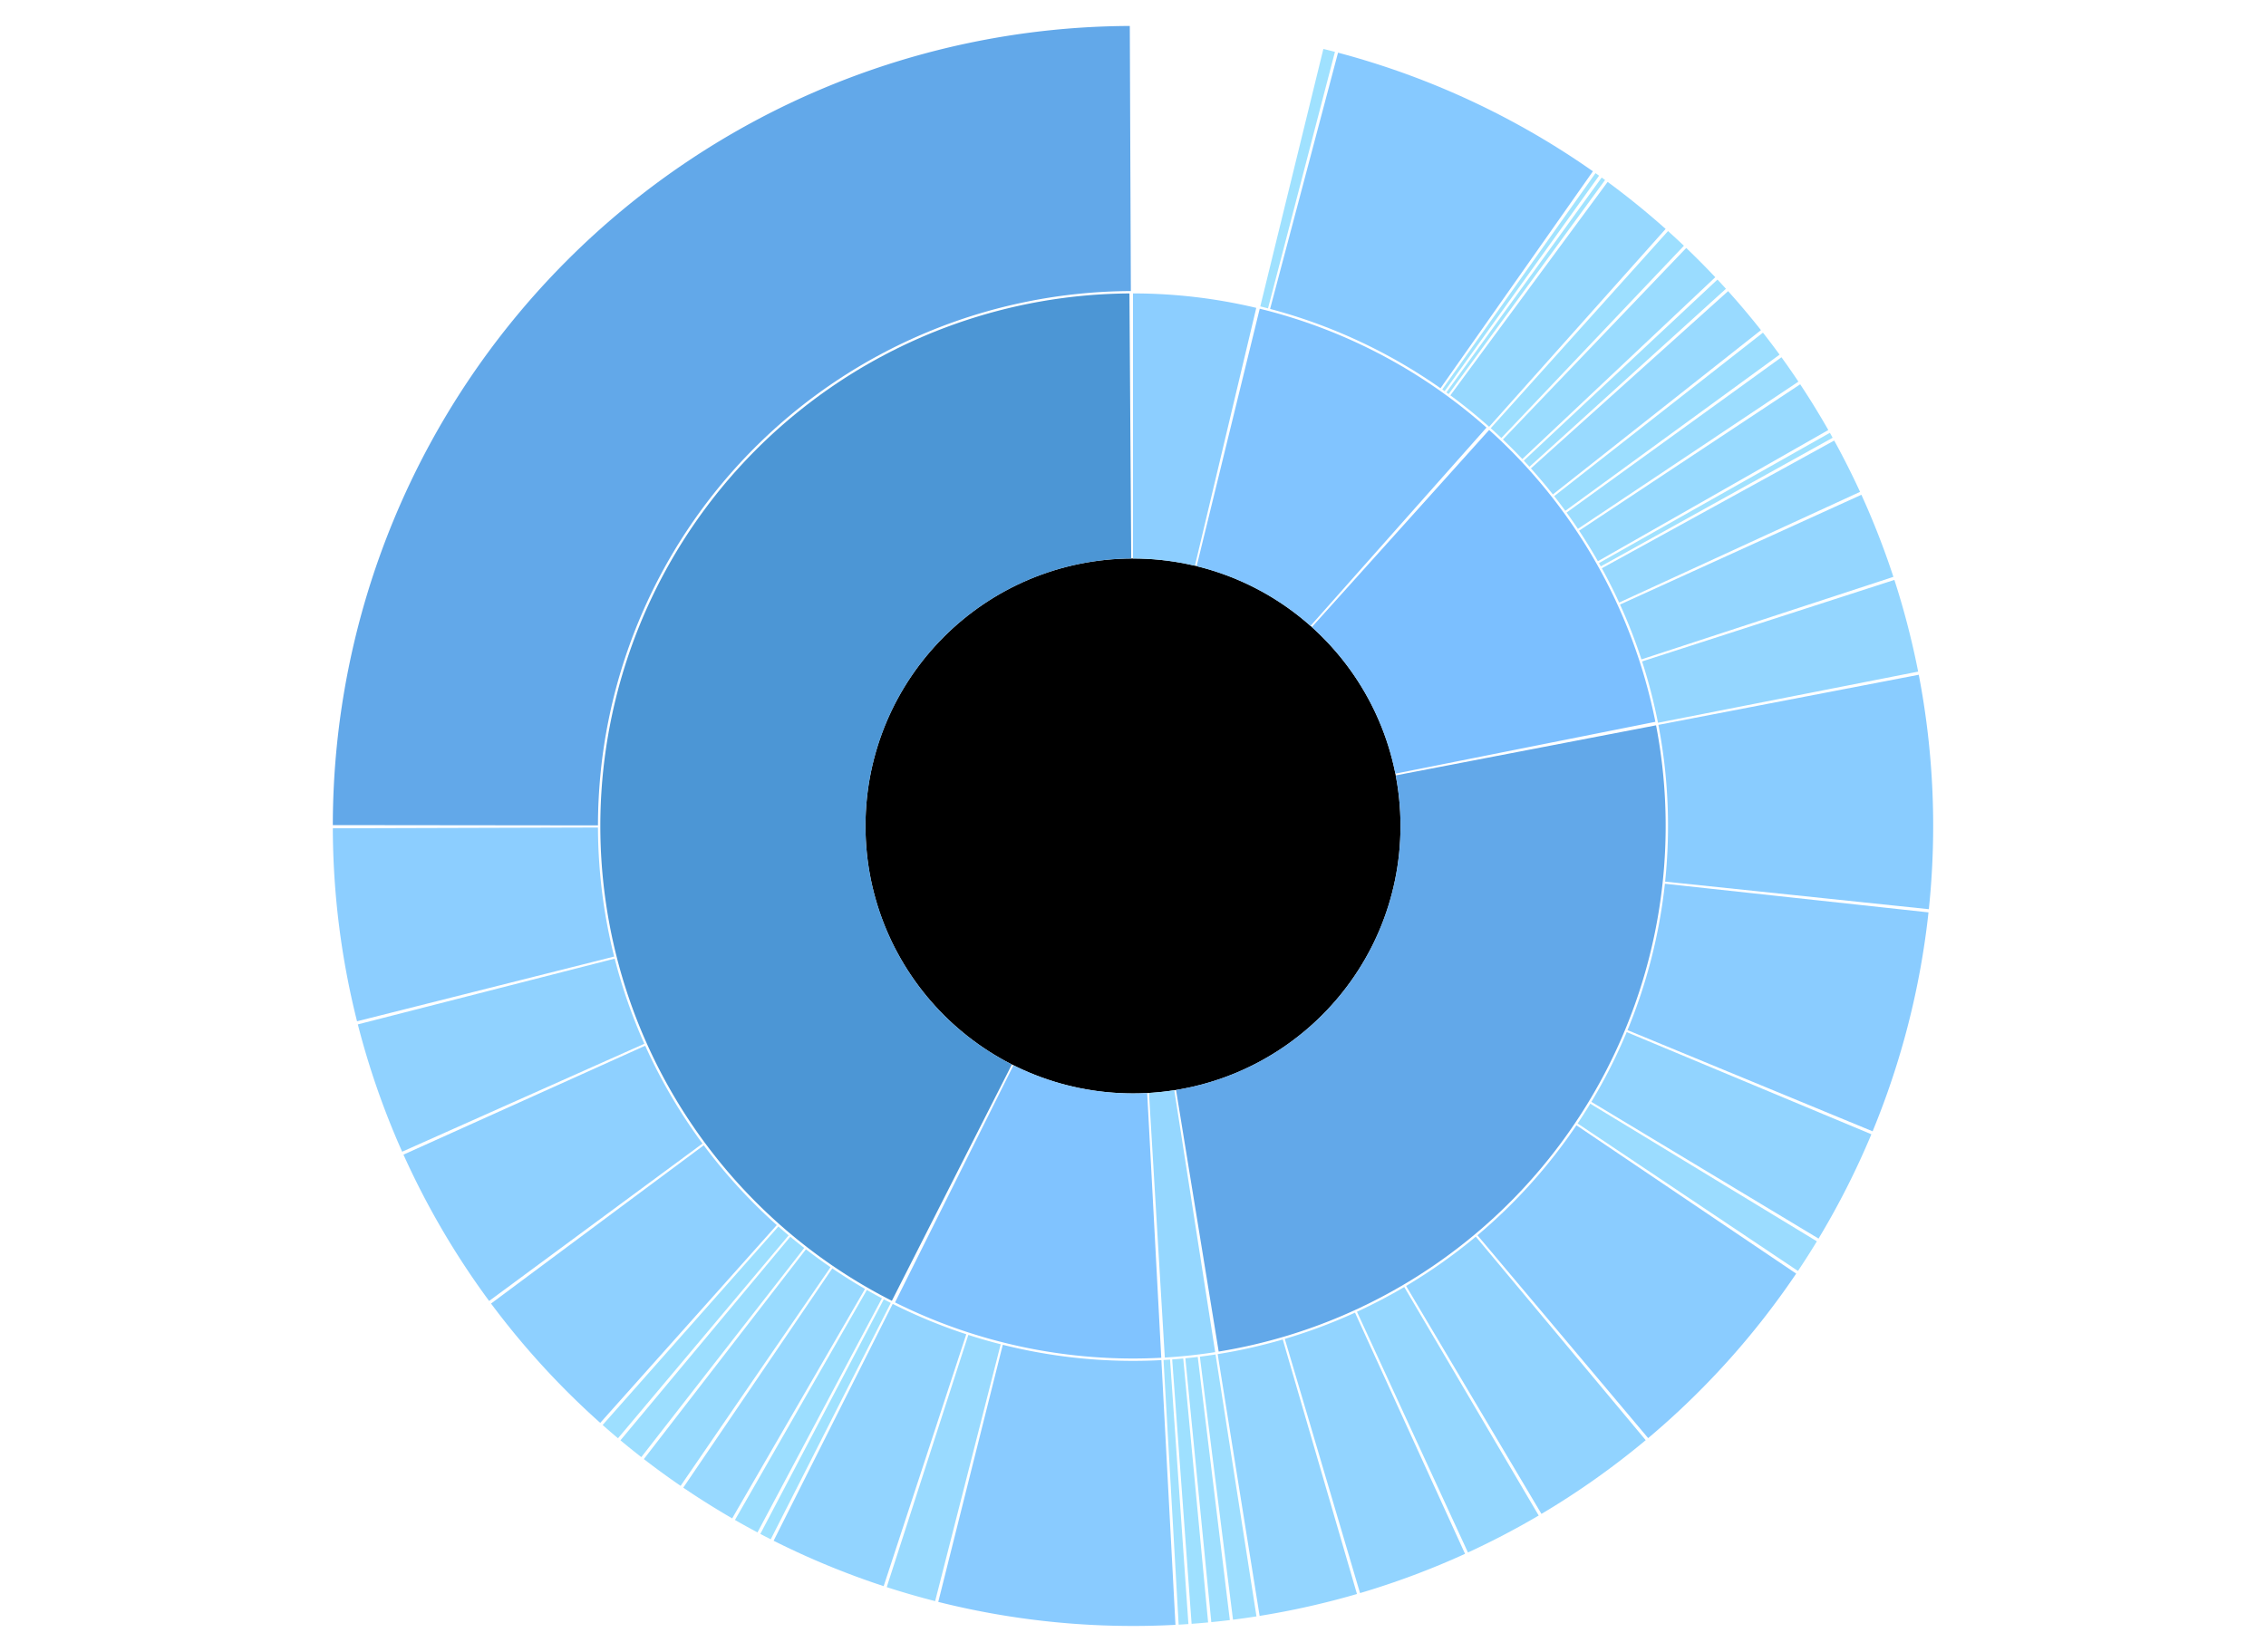 <?xml version="1.0" standalone="no"?><!DOCTYPE svg PUBLIC "-//W3C//DTD SVG 1.1//EN" "http://www.w3.org/Graphics/SVG/1.1/DTD/svg11.dtd"><svg width="960" height="700" version="1.1" xmlns:xlink="http://www.w3.org/1999/xlink" xmlns="http://www.w3.org/2000/svg"><defs xmlns="http://www.w3.org/1999/xhtml"><style type="text/css"><![CDATA[
circle, path { cursor: pointer; }
circle { fill: none; pointer-events: all; }]]></style></defs><defs xmlns="http://www.w3.org/1999/xhtml"><style type="text/css"></style></defs><g transform="translate(480,350)"><circle r="113.333"><title>zoom out</title></circle><path d="M1.3818098050379301e-14,-225.667A225.667,225.667 0 0,1 52.226,-219.54L26.229,-110.256A113.333,113.333 0 0,0 6.9396651951683345e-15,-113.333Z" style="fill: rgb(140, 206, 255);"/><path d="M53.689,-219.187A225.667,225.667 0 0,1 149.763,-168.809L75.213,-84.779A113.333,113.333 0 0,0 26.963,-110.079Z" style="fill: rgb(129, 196, 255);"/><path d="M150.885,-167.807A225.667,225.667 0 0,1 221.31,-44.127L111.145,-22.161A113.333,113.333 0 0,0 75.777,-84.275Z" style="fill: rgb(123, 191, 255);"/><path d="M221.6,-42.651A225.667,225.667 0 0,1 36.305,222.727L18.233,111.857A113.333,113.333 0 0,0 111.291,-21.42Z" style="fill: rgb(98, 168, 233);"/><path d="M34.819,222.964A225.667,225.667 0 0,1 13.477,225.264L6.768,113.131A113.333,113.333 0 0,0 17.487,111.976Z" style="fill: rgb(149, 215, 255);"/><path d="M11.975,225.349A225.667,225.667 0 0,1 -100.816,201.895L-50.631,101.395A113.333,113.333 0 0,0 6.014,113.174Z" style="fill: rgb(128, 195, 255);"/><path d="M-102.159,201.219A225.667,225.667 0 0,1 -1.504,-225.662L-0.756,-113.331A113.333,113.333 0 0,0 -51.306,101.055Z" style="fill: rgb(76, 150, 213);"/><path d="M80.652,-329.266A339,339 0 0,1 85.552,-328.027L57.203,-219.33A226.667,226.667 0 0,0 53.927,-220.158Z" style="fill-opacity: 1; fill: rgb(159, 225, 255);"/><path d="M86.863,-327.682A339,339 0 0,1 194.839,-277.414L130.276,-185.488A226.667,226.667 0 0,0 58.08,-219.099Z" style="fill-opacity: 1; fill: rgb(134, 201, 255);"/><path d="M195.947,-276.633A339,339 0 0,1 197.457,-275.557L132.026,-184.247A226.667,226.667 0 0,0 131.017,-184.966Z" style="fill-opacity: 1; fill: rgb(161, 227, 255);"/><path d="M198.558,-274.765A339,339 0 0,1 199.994,-273.721L133.723,-183.019A226.667,226.667 0 0,0 132.762,-183.717Z" style="fill-opacity: 1; fill: rgb(161, 227, 255);"/><path d="M201.087,-272.919A339,339 0 0,1 225.652,-252.987L150.878,-169.155A226.667,226.667 0 0,0 134.454,-182.483Z" style="fill-opacity: 1; fill: rgb(150, 216, 255);"/><path d="M226.662,-252.082A339,339 0 0,1 233.397,-245.859L156.057,-164.39A226.667,226.667 0 0,0 151.554,-168.55Z" style="fill-opacity: 1; fill: rgb(157, 223, 255);"/><path d="M234.379,-244.924A339,339 0 0,1 246.685,-232.525L164.941,-155.474A226.667,226.667 0 0,0 156.713,-163.764Z" style="fill-opacity: 1; fill: rgb(154, 220, 255);"/><path d="M247.613,-231.536A339,339 0 0,1 251.206,-227.633L167.964,-152.203A226.667,226.667 0 0,0 165.562,-154.813Z" style="fill-opacity: 1; fill: rgb(159, 224, 255);"/><path d="M252.114,-226.626A339,339 0 0,1 266.04,-210.104L177.883,-140.483A226.667,226.667 0 0,0 168.572,-151.53Z" style="fill-opacity: 1; fill: rgb(153, 218, 255);"/><path d="M266.878,-209.038A339,339 0 0,1 273.924,-199.716L183.155,-133.537A226.667,226.667 0 0,0 178.444,-139.77Z" style="fill-opacity: 1; fill: rgb(156, 222, 255);"/><path d="M274.721,-198.619A339,339 0 0,1 281.905,-188.284L188.491,-125.893A226.667,226.667 0 0,0 183.688,-132.803Z" style="fill-opacity: 1; fill: rgb(156, 221, 255);"/><path d="M282.655,-187.155A339,339 0 0,1 294.569,-167.78L196.959,-112.183A226.667,226.667 0 0,0 188.993,-125.138Z" style="fill-opacity: 1; fill: rgb(152, 218, 255);"/><path d="M295.238,-166.6A339,339 0 0,1 296.41,-164.505L198.19,-109.994A226.667,226.667 0 0,0 197.406,-111.394Z" style="fill-opacity: 1; fill: rgb(161, 226, 255);"/><path d="M297.066,-163.319A339,339 0 0,1 308.022,-141.574L205.954,-94.661A226.667,226.667 0 0,0 198.628,-109.2Z" style="fill-opacity: 1; fill: rgb(152, 217, 255);"/><path d="M308.586,-140.341A339,339 0 0,1 322.147,-105.558L215.398,-70.58A226.667,226.667 0 0,0 206.331,-93.837Z" style="fill-opacity: 1; fill: rgb(148, 214, 255);"/><path d="M322.566,-104.269A339,339 0 0,1 332.631,-65.402L222.408,-43.73A226.667,226.667 0 0,0 215.679,-69.718Z" style="fill-opacity: 1; fill: rgb(148, 214, 255);"/><path d="M332.89,-64.071A339,339 0 0,1 337.16,35.268L225.437,23.581A226.667,226.667 0 0,0 222.582,-42.84Z" style="fill-opacity: 1; fill: rgb(137, 204, 255);"/><path d="M337.017,36.616A339,339 0 0,1 313.336,129.389L209.507,86.513A226.667,226.667 0 0,0 225.341,24.483Z" style="fill-opacity: 1; fill: rgb(138, 204, 255);"/><path d="M312.816,130.641A339,339 0 0,1 290.43,174.848L194.191,116.909A226.667,226.667 0 0,0 209.159,87.351Z" style="fill-opacity: 1; fill: rgb(146, 212, 255);"/><path d="M289.728,176.008A339,339 0 0,1 281.717,188.565L188.365,126.081A226.667,226.667 0 0,0 193.722,117.685Z" style="fill-opacity: 1; fill: rgb(155, 220, 255);"/><path d="M280.96,189.69A339,339 0 0,1 218.248,259.401L145.928,173.444A226.667,226.667 0 0,0 187.859,126.833Z" style="fill-opacity: 1; fill: rgb(138, 204, 255);"/><path d="M217.209,260.272A339,339 0 0,1 173.041,291.509L115.701,194.913A226.667,226.667 0 0,0 145.233,174.026Z" style="fill-opacity: 1; fill: rgb(145, 211, 255);"/><path d="M171.874,292.199A339,339 0 0,1 141.906,307.869L94.883,205.852A226.667,226.667 0 0,0 114.921,195.374Z" style="fill-opacity: 1; fill: rgb(149, 215, 255);"/><path d="M140.674,308.435A339,339 0 0,1 96.187,325.068L64.314,217.351A226.667,226.667 0 0,0 94.059,206.23Z" style="fill-opacity: 1; fill: rgb(146, 212, 255);"/><path d="M94.886,325.45A339,339 0 0,1 53.645,334.729L35.869,223.811A226.667,226.667 0 0,0 63.444,217.607Z" style="fill-opacity: 1; fill: rgb(147, 213, 255);"/><path d="M52.306,334.94A339,339 0 0,1 42.372,336.341L28.332,224.889A226.667,226.667 0 0,0 34.973,223.952Z" style="fill-opacity: 1; fill: rgb(157, 222, 255);"/><path d="M41.027,336.508A339,339 0 0,1 33.174,337.373L22.181,225.579A226.667,226.667 0 0,0 27.432,225.001Z" style="fill-opacity: 1; fill: rgb(158, 223, 255);"/><path d="M31.825,337.503A339,339 0 0,1 24.831,338.089L16.603,226.058A226.667,226.667 0 0,0 21.279,225.666Z" style="fill-opacity: 1; fill: rgb(158, 224, 255);"/><path d="M23.478,338.186A339,339 0 0,1 19.343,338.448L12.933,226.297A226.667,226.667 0 0,0 15.698,226.122Z" style="fill-opacity: 1; fill: rgb(160, 225, 255);"/><path d="M17.989,338.522A339,339 0 0,1 -82.506,328.806L-55.167,219.851A226.667,226.667 0 0,0 12.028,226.347Z" style="fill-opacity: 1; fill: rgb(137, 203, 255);"/><path d="M-83.821,328.474A339,339 0 0,1 -104.338,322.544L-69.764,215.664A226.667,226.667 0 0,0 -56.046,219.629Z" style="fill-opacity: 1; fill: rgb(153, 218, 255);"/><path d="M-105.628,322.124A339,339 0 0,1 -152.255,302.885L-101.803,202.519A226.667,226.667 0 0,0 -70.626,215.383Z" style="fill-opacity: 1; fill: rgb(146, 212, 255);"/><path d="M-153.465,302.274A339,339 0 0,1 -157.885,299.989L-105.567,200.582A226.667,226.667 0 0,0 -102.612,202.11Z" style="fill-opacity: 1; fill: rgb(159, 225, 255);"/><path d="M-159.084,299.355A339,339 0 0,1 -168.628,294.084L-112.75,196.635A226.667,226.667 0 0,0 -106.369,200.159Z" style="fill-opacity: 1; fill: rgb(156, 222, 255);"/><path d="M-169.803,293.407A339,339 0 0,1 -190.531,280.39L-127.396,187.478A226.667,226.667 0 0,0 -113.536,196.182Z" style="fill-opacity: 1; fill: rgb(152, 217, 255);"/><path d="M-191.651,279.626A339,339 0 0,1 -207.231,268.284L-138.561,179.384A226.667,226.667 0 0,0 -128.144,186.967Z" style="fill-opacity: 1; fill: rgb(153, 219, 255);"/><path d="M-208.302,267.453A339,339 0 0,1 -217.139,260.33L-145.186,174.065A226.667,226.667 0 0,0 -139.278,178.828Z" style="fill-opacity: 1; fill: rgb(156, 222, 255);"/><path d="M-218.179,259.459A339,339 0 0,1 -224.693,253.839L-150.237,169.725A226.667,226.667 0 0,0 -145.882,173.483Z" style="fill-opacity: 1; fill: rgb(157, 223, 255);"/><path d="M-225.707,252.938A339,339 0 0,1 -271.966,202.374L-181.846,135.314A226.667,226.667 0 0,0 -150.915,169.123Z" style="fill-opacity: 1; fill: rgb(142, 208, 255);"/><path d="M-272.774,201.285A339,339 0 0,1 -309.07,139.273L-206.654,93.123A226.667,226.667 0 0,0 -182.386,134.586Z" style="fill-opacity: 1; fill: rgb(142, 208, 255);"/><path d="M-309.624,138.036A339,339 0 0,1 -328.407,84.082L-219.584,56.22A226.667,226.667 0 0,0 -207.025,92.295Z" style="fill-opacity: 1; fill: rgb(144, 210, 255);"/><path d="M-328.741,82.767A339,339 0 0,1 -338.999,0.99L-226.666,0.662A226.667,226.667 0 0,0 -219.807,55.341Z" style="fill-opacity: 1; fill: rgb(140, 206, 255);"/><path d="M-339,-0.366A339,339 0 0,1 -1.356,-338.997L-0.907,-226.665A226.667,226.667 0 0,0 -226.667,-0.244Z" style="fill-opacity: 1; fill: rgb(98, 168, 233);"/></g></svg>